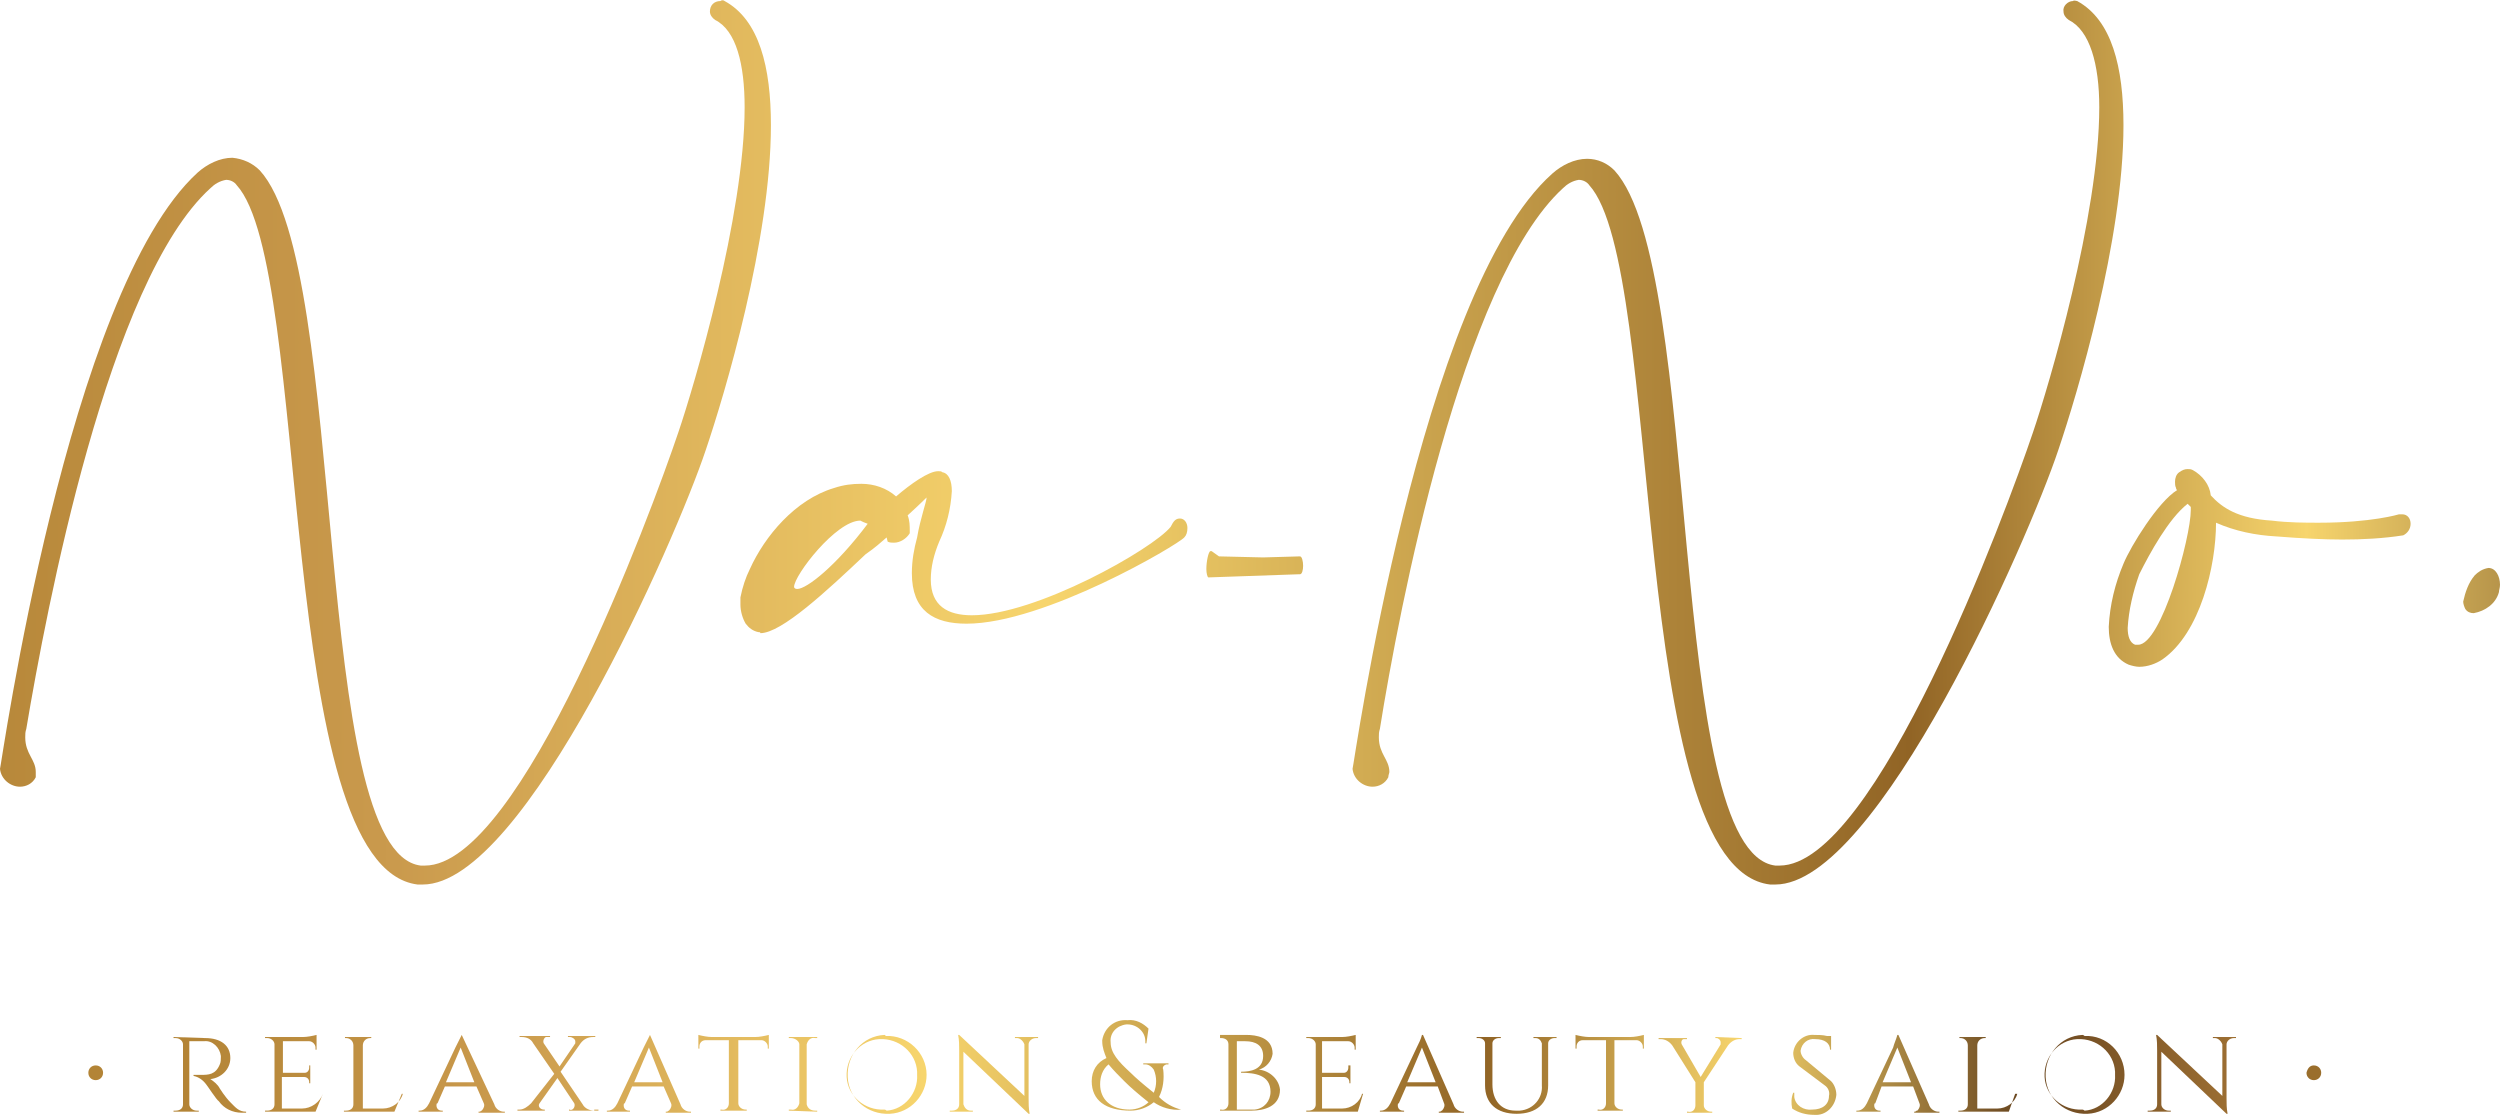 <?xml version="1.0" encoding="utf-8"?>
<!-- Generator: Adobe Illustrator 26.0.1, SVG Export Plug-In . SVG Version: 6.00 Build 0)  -->
<svg version="1.1" id="レイヤー_1" xmlns="http://www.w3.org/2000/svg" xmlns:xlink="http://www.w3.org/1999/xlink" x="0px"
	 y="0px" viewBox="0 0 237.7 106" style="enable-background:new 0 0 237.7 106;" xml:space="preserve">
<style type="text/css">
	.st0{clip-path:url(#SVGID_00000095317657006282470470000010319998256147750565_);}
	.st1{clip-path:url(#SVGID_00000130637266253895205060000004892562936774859414_);}
	.st2{fill:url(#SVGID_00000103971905445243662840000002957776208222388875_);}
	.st3{clip-path:url(#SVGID_00000056388616141405974850000009688289324198179238_);}
	.st4{clip-path:url(#SVGID_00000075860036992879804810000013398430632617798056_);}
	.st5{fill:url(#SVGID_00000160155337137004256400000016968589175325290885_);}
	.st6{clip-path:url(#SVGID_00000039128837214705784760000015657366398327102341_);}
	.st7{clip-path:url(#SVGID_00000137841383140466617960000015663630774182672546_);}
	.st8{fill:url(#SVGID_00000078031552508016409230000007416347641934321599_);}
	.st9{clip-path:url(#SVGID_00000097499914948298623290000000274913480328313497_);}
	.st10{clip-path:url(#SVGID_00000004541582348603111550000002263726208417137549_);}
	.st11{fill:url(#SVGID_00000060731293846228819880000003284923680788526241_);}
	.st12{clip-path:url(#SVGID_00000015341875002201365150000008460557637018300047_);}
	.st13{clip-path:url(#SVGID_00000049901100056725657440000000657016634008763043_);}
	.st14{fill:url(#SVGID_00000118361224501975387790000006827969566387709086_);}
	.st15{clip-path:url(#SVGID_00000033335140168416686280000018141015662848252828_);}
	.st16{clip-path:url(#SVGID_00000145762763214626624480000005518833672233350065_);}
	.st17{fill:url(#SVGID_00000142137328436078427470000005220420999679735968_);}
	.st18{clip-path:url(#SVGID_00000061436253869390440210000002087022541320367537_);}
	.st19{clip-path:url(#SVGID_00000127020394226192061640000011066430026714006146_);}
	.st20{fill:url(#SVGID_00000154420148026010766350000002221704133052089278_);}
	.st21{clip-path:url(#SVGID_00000102539243513753205670000011506776700106756524_);}
	.st22{clip-path:url(#SVGID_00000096017479358554373560000014910733548527519896_);}
	.st23{fill:url(#SVGID_00000126301940123630609480000013727164245203720096_);}
	.st24{clip-path:url(#SVGID_00000022537577358140263780000004025553292274931345_);}
	.st25{clip-path:url(#SVGID_00000180347351830172890720000000236454531528070532_);}
	.st26{fill:url(#SVGID_00000132778956024479326890000015815137238088200329_);}
	.st27{clip-path:url(#SVGID_00000012445626912837161500000000710414185114268082_);}
	.st28{clip-path:url(#SVGID_00000102510051990829935310000001907991729955987879_);}
	.st29{fill:url(#SVGID_00000148657435038666265460000013202649612776145289_);}
	.st30{clip-path:url(#SVGID_00000079477940069272874490000010694534447527893917_);}
	.st31{clip-path:url(#SVGID_00000170245635421719178790000005114762494073338245_);}
	.st32{fill:url(#SVGID_00000121260730055677369420000013063346837283484574_);}
	.st33{clip-path:url(#SVGID_00000138536677441672971120000009750094063103250877_);}
	.st34{clip-path:url(#SVGID_00000001635572813531876590000006417823021210875030_);}
	.st35{fill:url(#SVGID_00000121979730715842683320000018224290055800108980_);}
	.st36{clip-path:url(#SVGID_00000142169193273792011280000002572742042404131990_);}
	.st37{clip-path:url(#SVGID_00000003795715127253929850000003287690974724159628_);}
	.st38{fill:url(#SVGID_00000108995082375899510830000014228870253293641147_);}
	.st39{clip-path:url(#SVGID_00000063592423218024463940000003953786537086769597_);}
	.st40{clip-path:url(#SVGID_00000130634775361861841810000003665387930891036038_);}
	.st41{fill:url(#SVGID_00000117678996693388952970000001348897336664997541_);}
	.st42{clip-path:url(#SVGID_00000164515835012795037140000017624126973312568765_);}
	.st43{clip-path:url(#SVGID_00000036962379174354141120000007985975368541724062_);}
	.st44{fill:url(#SVGID_00000165195351185815795950000000418706765694186917_);}
	.st45{clip-path:url(#SVGID_00000040541436288054953460000014522656033583830463_);}
	.st46{clip-path:url(#SVGID_00000001661436067713002390000015951895801901754244_);}
	.st47{fill:url(#SVGID_00000065794055163965397160000008141991040316184481_);}
	.st48{clip-path:url(#SVGID_00000164515322151800024970000015819450777379534476_);}
	.st49{clip-path:url(#SVGID_00000024720766892495111290000002513929969022710958_);}
	.st50{fill:url(#SVGID_00000073688070202730973630000007006606480259219078_);}
	.st51{clip-path:url(#SVGID_00000034069074795598914480000009355382378337213346_);}
	.st52{clip-path:url(#SVGID_00000121271799019331363220000014073464713660446596_);}
	.st53{fill:url(#SVGID_00000129927984321907958820000004096766250996067994_);}
	.st54{clip-path:url(#SVGID_00000078750283307721680120000017185961206625508503_);}
	.st55{clip-path:url(#SVGID_00000044886259745470217820000016314961845607348132_);}
	.st56{fill:url(#SVGID_00000057864109543211744860000015148512369757426318_);}
	.st57{clip-path:url(#SVGID_00000098196051521061318860000002974899788716733119_);}
	.st58{clip-path:url(#SVGID_00000076569772209992451870000009639158512411052692_);}
	.st59{fill:url(#SVGID_00000082354899018478503380000014383676804667588488_);}
	.st60{clip-path:url(#SVGID_00000047743071153939827070000017029885899550356151_);}
	.st61{clip-path:url(#SVGID_00000124849339828363302490000005881769087242576573_);}
	.st62{fill:url(#SVGID_00000107548723534938032110000004799131158009131696_);}
	.st63{clip-path:url(#SVGID_00000148636254677362824210000016661020449742888346_);}
	.st64{clip-path:url(#SVGID_00000145760705805690037970000007346934980684872371_);}
	.st65{fill:url(#SVGID_00000171719847272403026360000016190922945854030765_);}
	.st66{clip-path:url(#SVGID_00000016763192462918954080000002098950090483068603_);}
	.st67{clip-path:url(#SVGID_00000098917768200864341160000014775129802180574127_);}
	.st68{fill:url(#SVGID_00000010998857144555836090000000647641649232887480_);}
	.st69{clip-path:url(#SVGID_00000097497125083785308140000003832602762034662569_);}
	.st70{clip-path:url(#SVGID_00000152960975325430672820000010437138644777516985_);}
	.st71{fill:url(#SVGID_00000176738361360295160270000009606639441056788869_);}
	.st72{clip-path:url(#SVGID_00000067935878679822711590000007510277879089001401_);}
	.st73{clip-path:url(#SVGID_00000009551627039708464080000001940522655674358973_);}
	.st74{fill:url(#SVGID_00000083057079185402883810000013766446076135697305_);}
	.st75{clip-path:url(#SVGID_00000100341590668240579250000016389407889922484364_);}
	.st76{clip-path:url(#SVGID_00000123437378770969028290000017841823985188356021_);}
	.st77{fill:url(#SVGID_00000026863161102830814300000009889018707951667388_);}
	.st78{clip-path:url(#SVGID_00000173150076188628032860000005460733370539976851_);}
	.st79{clip-path:url(#SVGID_00000000210642581743616570000014977629571375390129_);}
	.st80{fill:url(#SVGID_00000098918891075860691490000007263789739298471581_);}
	.st81{clip-path:url(#SVGID_00000023282400506330837860000012738542111406041774_);}
	.st82{clip-path:url(#SVGID_00000147908807308054327960000013406928743761341629_);}
	.st83{fill:url(#SVGID_00000128478187703029978610000006508310886008775863_);}
	.st84{fill-rule:evenodd;clip-rule:evenodd;fill:#9A6E2C;}
	.st85{fill-rule:evenodd;clip-rule:evenodd;fill:#B38436;}
</style>
<g>
	<g>
		<defs>
			<path id="SVGID_1_" d="M0,73.1c0.1,1,1,1.7,1.9,1.7c0.6,0,1.2-0.3,1.5-0.9c0-0.2,0-0.4,0-0.5c0-1.2-1-1.7-1-3.3
				c0-0.3,0-0.5,0.1-0.8C4.4,58,10.3,26.7,20,17.9c0.4-0.4,0.9-0.7,1.5-0.8c0.4,0,0.8,0.2,1,0.5c7.2,7.9,3.6,64.8,17.2,66.5
				c0.2,0,0.3,0,0.5,0c9.7,0,24.1-32.9,26.9-41.3c1.8-5.3,6.2-20,6.2-30.9c0-5.5-1.1-10-4.4-11.8c-0.1-0.1-0.3-0.1-0.4,0
				c-0.6,0-1,0.4-1,1c0,0.3,0.2,0.6,0.5,0.8c2,1,2.8,4.2,2.8,8.3c0,10.3-4.8,26.5-6.3,30.9c-2.6,7.7-15,41.2-24.1,41.2
				c-0.1,0-0.3,0-0.4,0C29.5,81,33.2,25.5,24.7,16.2c-0.7-0.7-1.6-1.1-2.6-1.2c-1.2,0-2.4,0.6-3.3,1.4C6.4,27.7,0.1,73,0,73.1"/>
		</defs>
		<clipPath id="SVGID_00000171684889008439520420000007246903216479342741_">
			<use xlink:href="#SVGID_1_"  style="overflow:visible;"/>
		</clipPath>
		<g style="clip-path:url(#SVGID_00000171684889008439520420000007246903216479342741_);">
			<g>
				<g>
					<defs>
						<rect id="SVGID_00000020399565429015692760000017354409060988350878_" x="-30.8" y="-41.5" width="342.6" height="129.4"/>
					</defs>
					<clipPath id="SVGID_00000106846143979500779850000015548570631873868964_">
						<use xlink:href="#SVGID_00000020399565429015692760000017354409060988350878_"  style="overflow:visible;"/>
					</clipPath>
					<g style="clip-path:url(#SVGID_00000106846143979500779850000015548570631873868964_);">
						
							<linearGradient id="SVGID_00000017518369174696048430000001911911776791841949_" gradientUnits="userSpaceOnUse" x1="-30.8" y1="604.624" x2="311.8" y2="604.624" gradientTransform="matrix(1 0 0 1 0 -581.449)">
							<stop  offset="0" style="stop-color:#A97A2B"/>
							<stop  offset="0.2" style="stop-color:#CA9A4D"/>
							<stop  offset="0.38" style="stop-color:#F7D56D"/>
							<stop  offset="0.62" style="stop-color:#916425"/>
							<stop  offset="0.73" style="stop-color:#F7D56D"/>
							<stop  offset="0.85" style="stop-color:#68451F"/>
							<stop  offset="1" style="stop-color:#BF8A3F"/>
						</linearGradient>
						
							<rect x="-30.8" y="-41.5" style="fill:url(#SVGID_00000017518369174696048430000001911911776791841949_);" width="342.6" height="129.4"/>
					</g>
				</g>
			</g>
		</g>
	</g>
</g>
<g>
	<g>
		<defs>
			<path id="SVGID_00000001640032784797564300000012355437359363376816_" d="M82.5,49.8c-3,4-5.8,6.2-6.7,6.2
				c-0.2,0-0.3-0.1-0.3-0.2c0-1.1,4-6.3,6.3-6.3C82,49.6,82.2,49.7,82.5,49.8 M84.3,51.1l0.1,0.4c0.2,0.1,0.4,0.1,0.6,0.1
				c0.6,0,1.2-0.4,1.5-0.9v-0.2c0-0.5,0-1-0.2-1.5c1.1-1,1.8-1.7,1.8-1.7l0,0c0,0.4-0.6,2-0.9,3.8c-0.3,1.1-0.5,2.2-0.5,3.4
				c0,3.6,2.1,4.8,5.2,4.8c7.4,0,20.1-7.5,20.7-8.2c0.2-0.2,0.3-0.5,0.3-0.9c0-0.5-0.3-0.9-0.7-0.9s-0.6,0.2-0.9,0.8
				c-1.7,2.1-12.8,8.4-18.9,8.4c-2.3,0-3.9-0.9-3.9-3.4c0-1.2,0.3-2.4,0.8-3.6c0.7-1.5,1.1-3.1,1.2-4.8c0-1-0.3-1.7-0.9-1.8
				c-0.1-0.1-0.2-0.1-0.4-0.1c-0.9,0-2.6,1.2-4,2.4c-0.9-0.8-2.1-1.2-3.3-1.2c-0.9,0-1.7,0.1-2.6,0.4c-3.7,1.1-6.6,4.6-8,7.7
				c-0.4,0.8-0.7,1.7-0.9,2.7c0,0.2,0,0.5,0,0.7c0,0.6,0.2,1.3,0.5,1.8c0.3,0.4,0.7,0.7,1.2,0.8c0.1,0,0.2,0,0.2,0.1
				c2,0,6.3-4,10-7.5C83.3,52,83.6,51.7,84.3,51.1z"/>
		</defs>
		<clipPath id="SVGID_00000151510473977621262140000014262756318240029606_">
			<use xlink:href="#SVGID_00000001640032784797564300000012355437359363376816_"  style="overflow:visible;"/>
		</clipPath>
		<g style="clip-path:url(#SVGID_00000151510473977621262140000014262756318240029606_);">
			<g>
				<g>
					<defs>
						<rect id="SVGID_00000119119244767887665490000010776876049350831260_" x="-30.8" y="-41.5" width="342.6" height="129.4"/>
					</defs>
					<clipPath id="SVGID_00000084490353382403370500000007632929372842084766_">
						<use xlink:href="#SVGID_00000119119244767887665490000010776876049350831260_"  style="overflow:visible;"/>
					</clipPath>
					<g style="clip-path:url(#SVGID_00000084490353382403370500000007632929372842084766_);">
						
							<linearGradient id="SVGID_00000013192612479303556130000007702135978706661265_" gradientUnits="userSpaceOnUse" x1="-30.8" y1="604.624" x2="311.8" y2="604.624" gradientTransform="matrix(1 0 0 1 0 -581.449)">
							<stop  offset="0" style="stop-color:#A97A2B"/>
							<stop  offset="0.2" style="stop-color:#CA9A4D"/>
							<stop  offset="0.38" style="stop-color:#F7D56D"/>
							<stop  offset="0.62" style="stop-color:#916425"/>
							<stop  offset="0.73" style="stop-color:#F7D56D"/>
							<stop  offset="0.85" style="stop-color:#68451F"/>
							<stop  offset="1" style="stop-color:#BF8A3F"/>
						</linearGradient>
						
							<rect x="-30.8" y="-41.5" style="fill:url(#SVGID_00000013192612479303556130000007702135978706661265_);" width="342.6" height="129.4"/>
					</g>
				</g>
			</g>
		</g>
	</g>
</g>
<g>
	<g>
		<defs>
			<path id="SVGID_00000115478520294219023770000001063713023991423882_" d="M128.6,73.1c0.1,1,1,1.7,1.9,1.7c0.6,0,1.2-0.3,1.5-0.9
				c0-0.2,0.1-0.4,0.1-0.5c0-1.2-1-1.7-1-3.3c0-0.3,0-0.5,0.1-0.8C133,58,139,26.7,148.6,17.9c0.4-0.4,0.9-0.7,1.5-0.8
				c0.4,0,0.8,0.2,1,0.5c7.2,7.9,3.6,64.9,17.2,66.5c0.1,0,0.3,0,0.5,0c9.7,0,24.1-32.9,26.9-41.3c1.8-5.3,6.2-20,6.2-30.9
				c0-5.5-1.1-10-4.4-11.8c-0.1,0-0.3-0.1-0.4,0c-0.5,0-1,0.5-0.9,1c0,0.3,0.2,0.6,0.5,0.8c2,1,2.9,4.2,2.9,8.3
				c0,10.3-4.8,26.5-6.3,30.9c-2.6,7.7-15,41.2-24.1,41.2c-0.1,0-0.3,0-0.4,0c-10.5-1.3-6.8-56.8-15.3-66.1
				c-0.7-0.7-1.6-1.1-2.6-1.1c-1.2,0-2.4,0.6-3.3,1.4C135,27.7,128.7,73,128.6,73.1"/>
		</defs>
		<clipPath id="SVGID_00000099621488826342849420000006453530291610824854_">
			<use xlink:href="#SVGID_00000115478520294219023770000001063713023991423882_"  style="overflow:visible;"/>
		</clipPath>
		<g style="clip-path:url(#SVGID_00000099621488826342849420000006453530291610824854_);">
			<g>
				<g>
					<defs>
						<rect id="SVGID_00000148632722197218067740000014502432636712916880_" x="-30.8" y="-41.5" width="342.6" height="129.4"/>
					</defs>
					<clipPath id="SVGID_00000073703766960061865780000017973307640052995970_">
						<use xlink:href="#SVGID_00000148632722197218067740000014502432636712916880_"  style="overflow:visible;"/>
					</clipPath>
					<g style="clip-path:url(#SVGID_00000073703766960061865780000017973307640052995970_);">
						
							<linearGradient id="SVGID_00000052100717246200971070000015283155617530725005_" gradientUnits="userSpaceOnUse" x1="-30.8" y1="604.624" x2="311.8" y2="604.624" gradientTransform="matrix(1 0 0 1 0 -581.449)">
							<stop  offset="0" style="stop-color:#A97A2B"/>
							<stop  offset="0.2" style="stop-color:#CA9A4D"/>
							<stop  offset="0.38" style="stop-color:#F7D56D"/>
							<stop  offset="0.62" style="stop-color:#916425"/>
							<stop  offset="0.73" style="stop-color:#F7D56D"/>
							<stop  offset="0.85" style="stop-color:#68451F"/>
							<stop  offset="1" style="stop-color:#BF8A3F"/>
						</linearGradient>
						
							<rect x="-30.8" y="-41.5" style="fill:url(#SVGID_00000052100717246200971070000015283155617530725005_);" width="342.6" height="129.4"/>
					</g>
				</g>
			</g>
		</g>
	</g>
</g>
<g>
	<g>
		<defs>
			<path id="SVGID_00000097467786440116009550000009495851925729632936_" d="M208,47.9c0.1,0.1,0.2,0.2,0.3,0.3v0.3
				c0,2.6-2.8,12.8-5,12.8c-0.1,0-0.2,0-0.3,0c-0.5-0.2-0.7-0.8-0.7-1.6c0.1-1.7,0.5-3.4,1.1-5.1C204.4,52.6,206.2,49.3,208,47.9
				 M207,46.6c-1.8,1.1-4.4,5.3-5.1,7c-0.8,1.9-1.3,3.9-1.4,6c0,1.6,0.5,3,1.9,3.6c0.3,0.1,0.7,0.2,1,0.2c0.8,0,1.6-0.3,2.2-0.7
				c3.6-2.5,5.1-8.9,5.1-13c1.8,0.8,3.8,1.2,5.7,1.3c2.5,0.2,4.6,0.3,6.3,0.3c1.9,0,3.9-0.1,5.8-0.4c0.4-0.2,0.7-0.6,0.7-1.1
				s-0.3-0.9-0.8-0.9c0,0,0,0-0.1,0h-0.2c0,0-2.6,0.8-7.6,0.8c-1.3,0-2.9,0-4.5-0.2c-3.2-0.2-4.7-1.2-5.8-2.4
				c-0.1-1-0.8-1.9-1.7-2.4c-0.2-0.1-0.3-0.1-0.5-0.1c-0.3,0-0.5,0.1-0.8,0.3c-0.3,0.2-0.4,0.6-0.4,0.9c0,0.2,0,0.4,0.1,0.6
				C206.9,46.5,206.9,46.5,207,46.6L207,46.6z"/>
		</defs>
		<clipPath id="SVGID_00000059282282027680599230000003786606795743688618_">
			<use xlink:href="#SVGID_00000097467786440116009550000009495851925729632936_"  style="overflow:visible;"/>
		</clipPath>
		<g style="clip-path:url(#SVGID_00000059282282027680599230000003786606795743688618_);">
			<g>
				<g>
					<defs>
						<rect id="SVGID_00000068638657816417140520000017404248323865914523_" x="-30.8" y="-41.5" width="342.6" height="129.4"/>
					</defs>
					<clipPath id="SVGID_00000129189597709358186060000001875710452662930367_">
						<use xlink:href="#SVGID_00000068638657816417140520000017404248323865914523_"  style="overflow:visible;"/>
					</clipPath>
					<g style="clip-path:url(#SVGID_00000129189597709358186060000001875710452662930367_);">
						
							<linearGradient id="SVGID_00000160184590124525793640000011270005943541879460_" gradientUnits="userSpaceOnUse" x1="-30.8" y1="604.624" x2="311.8" y2="604.624" gradientTransform="matrix(1 0 0 1 0 -581.449)">
							<stop  offset="0" style="stop-color:#A97A2B"/>
							<stop  offset="0.2" style="stop-color:#CA9A4D"/>
							<stop  offset="0.38" style="stop-color:#F7D56D"/>
							<stop  offset="0.62" style="stop-color:#916425"/>
							<stop  offset="0.73" style="stop-color:#F7D56D"/>
							<stop  offset="0.85" style="stop-color:#68451F"/>
							<stop  offset="1" style="stop-color:#BF8A3F"/>
						</linearGradient>
						
							<rect x="-30.8" y="-41.5" style="fill:url(#SVGID_00000160184590124525793640000011270005943541879460_);" width="342.6" height="129.4"/>
					</g>
				</g>
			</g>
		</g>
	</g>
</g>
<g>
	<g>
		<defs>
			<path id="SVGID_00000124851938592201909510000006685704499814410938_" d="M235.3,54.7c-0.6,0.7-0.9,1.6-1.1,2.5
				c0,0.2,0.1,0.5,0.2,0.7c0.2,0.3,0.5,0.4,0.8,0.4c1.1-0.2,2.1-0.9,2.4-2c0-0.2,0.1-0.4,0.1-0.7c0-0.8-0.4-1.6-1.1-1.6
				C236,54.1,235.6,54.4,235.3,54.7"/>
		</defs>
		<clipPath id="SVGID_00000058559934339530719160000003453589249746250402_">
			<use xlink:href="#SVGID_00000124851938592201909510000006685704499814410938_"  style="overflow:visible;"/>
		</clipPath>
		<g style="clip-path:url(#SVGID_00000058559934339530719160000003453589249746250402_);">
			<g>
				<g>
					<defs>
						<rect id="SVGID_00000146472789542039575810000013420916091836354463_" x="-30.8" y="-41.5" width="342.6" height="129.4"/>
					</defs>
					<clipPath id="SVGID_00000036948780889695090590000000685097983504031123_">
						<use xlink:href="#SVGID_00000146472789542039575810000013420916091836354463_"  style="overflow:visible;"/>
					</clipPath>
					<g style="clip-path:url(#SVGID_00000036948780889695090590000000685097983504031123_);">
						
							<linearGradient id="SVGID_00000004535193311300407260000000390873811083742611_" gradientUnits="userSpaceOnUse" x1="-30.8" y1="604.624" x2="311.8" y2="604.624" gradientTransform="matrix(1 0 0 1 0 -581.449)">
							<stop  offset="0" style="stop-color:#A97A2B"/>
							<stop  offset="0.2" style="stop-color:#CA9A4D"/>
							<stop  offset="0.38" style="stop-color:#F7D56D"/>
							<stop  offset="0.62" style="stop-color:#916425"/>
							<stop  offset="0.73" style="stop-color:#F7D56D"/>
							<stop  offset="0.85" style="stop-color:#68451F"/>
							<stop  offset="1" style="stop-color:#BF8A3F"/>
						</linearGradient>
						
							<rect x="-30.8" y="-41.5" style="fill:url(#SVGID_00000004535193311300407260000000390873811083742611_);" width="342.6" height="129.4"/>
					</g>
				</g>
			</g>
		</g>
	</g>
</g>
<g>
	<g>
		<defs>
			<path id="SVGID_00000179644942349832026490000002290264769162189450_" d="M115.9,52.9l-0.7-0.5c0,0,0,0-0.1,0
				c-0.2,0-0.4,1-0.4,1.7c0,0.4,0.1,0.8,0.2,0.8l0,0l8.6-0.3h0.1c0.2,0,0.3-0.4,0.3-0.8s-0.1-0.9-0.3-0.9l-3.5,0.1L115.9,52.9z"/>
		</defs>
		<clipPath id="SVGID_00000023964705393081498840000005656556892301815442_">
			<use xlink:href="#SVGID_00000179644942349832026490000002290264769162189450_"  style="overflow:visible;"/>
		</clipPath>
		<g style="clip-path:url(#SVGID_00000023964705393081498840000005656556892301815442_);">
			<g>
				<g>
					<defs>
						<rect id="SVGID_00000135680549421392238400000002060208011235228070_" x="-30.8" y="-41.5" width="342.6" height="129.4"/>
					</defs>
					<clipPath id="SVGID_00000042007260156929208380000014061813809566284729_">
						<use xlink:href="#SVGID_00000135680549421392238400000002060208011235228070_"  style="overflow:visible;"/>
					</clipPath>
					<g style="clip-path:url(#SVGID_00000042007260156929208380000014061813809566284729_);">
						
							<linearGradient id="SVGID_00000061473949369120636060000018300933908583904680_" gradientUnits="userSpaceOnUse" x1="-30.8" y1="604.624" x2="311.8" y2="604.624" gradientTransform="matrix(1 0 0 1 0 -581.449)">
							<stop  offset="0" style="stop-color:#A97A2B"/>
							<stop  offset="0.2" style="stop-color:#CA9A4D"/>
							<stop  offset="0.38" style="stop-color:#F7D56D"/>
							<stop  offset="0.62" style="stop-color:#916425"/>
							<stop  offset="0.73" style="stop-color:#F7D56D"/>
							<stop  offset="0.85" style="stop-color:#68451F"/>
							<stop  offset="1" style="stop-color:#BF8A3F"/>
						</linearGradient>
						
							<rect x="-30.8" y="-41.5" style="fill:url(#SVGID_00000061473949369120636060000018300933908583904680_);" width="342.6" height="129.4"/>
					</g>
				</g>
			</g>
		</g>
	</g>
</g>
<g>
	<g>
		<defs>
			<path id="SVGID_00000130636651617249732170000008466850845857590940_" d="M16.5,98.6v0.1h0.2c0.4,0,0.7,0.3,0.7,0.6l0,0v5.7
				c0,0.4-0.3,0.6-0.7,0.6h-0.2v0.1h2.4v-0.1h-0.2c-0.4,0-0.7-0.3-0.7-0.6l0,0v-6c0.1,0,0.7,0,1.4,0c0.8-0.1,1.5,0.6,1.6,1.4v0.1
				c0,0.2,0,0.5-0.1,0.7c-0.4,1-1.1,1-1.8,1c-0.4,0-0.7,0-0.7,0v0.1c0.5,0.1,0.9,0.4,1.2,0.8c0.1,0.1,1,1.5,1.2,1.6
				c0.5,0.7,1.3,1.1,2.2,1.1h0.4v-0.1c-0.7,0-1-0.4-1.5-0.9s-1-1.3-1-1.3c-0.2-0.4-0.6-0.7-0.9-0.9c1-0.1,1.9-0.9,1.9-2
				c0-1.2-0.9-1.9-2.4-1.9L16.5,98.6z"/>
		</defs>
		<clipPath id="SVGID_00000086686377481198854550000000249608023588393402_">
			<use xlink:href="#SVGID_00000130636651617249732170000008466850845857590940_"  style="overflow:visible;"/>
		</clipPath>
		<g style="clip-path:url(#SVGID_00000086686377481198854550000000249608023588393402_);">
			<g>
				<g>
					<defs>
						<rect id="SVGID_00000028318519330961033000000001916833232734869124_" x="3.5" y="59" width="222" height="85.1"/>
					</defs>
					<clipPath id="SVGID_00000080913179610993070820000006619297064118311318_">
						<use xlink:href="#SVGID_00000028318519330961033000000001916833232734869124_"  style="overflow:visible;"/>
					</clipPath>
					<g style="clip-path:url(#SVGID_00000080913179610993070820000006619297064118311318_);">
						
							<linearGradient id="SVGID_00000070081071261957111720000007667464256544053692_" gradientUnits="userSpaceOnUse" x1="3.5" y1="683.024" x2="225.5" y2="683.024" gradientTransform="matrix(1 0 0 1 0 -581.449)">
							<stop  offset="0" style="stop-color:#A97A2B"/>
							<stop  offset="0.2" style="stop-color:#CA9A4D"/>
							<stop  offset="0.38" style="stop-color:#F7D56D"/>
							<stop  offset="0.62" style="stop-color:#916425"/>
							<stop  offset="0.73" style="stop-color:#F7D56D"/>
							<stop  offset="0.85" style="stop-color:#68451F"/>
							<stop  offset="1" style="stop-color:#BF8A3F"/>
						</linearGradient>
						
							<rect x="3.5" y="59" style="fill:url(#SVGID_00000070081071261957111720000007667464256544053692_);" width="222" height="85.2"/>
					</g>
				</g>
			</g>
		</g>
	</g>
</g>
<g>
	<g>
		<defs>
			<path id="SVGID_00000096031028757701987890000012382628866921032340_" d="M30.7,104L30.7,104c-0.3,0.8-1.1,1.4-2,1.4h-1.9v-3h2.1
				c0.3,0,0.5,0.2,0.5,0.5l0,0v0.1h0.1v-1.7h-0.1v0.2c0,0.3-0.2,0.5-0.4,0.5c0,0,0,0-0.1,0h-2v-3h2.5c0.3,0,0.6,0.3,0.6,0.6l0,0v0.2
				h0.1v-1.4c-0.4,0.1-0.9,0.2-1.3,0.2h-3.6v0.1h0.2c0.4,0,0.7,0.3,0.7,0.6l0,0v5.7c0,0.4-0.3,0.6-0.7,0.6h-0.2v0.1H30L30.7,104z"/>
		</defs>
		<clipPath id="SVGID_00000139982540210476475960000004638795963845836189_">
			<use xlink:href="#SVGID_00000096031028757701987890000012382628866921032340_"  style="overflow:visible;"/>
		</clipPath>
		<g style="clip-path:url(#SVGID_00000139982540210476475960000004638795963845836189_);">
			<g>
				<g>
					<defs>
						<rect id="SVGID_00000082347208357266164970000017687198333531576972_" x="3.5" y="59" width="222" height="85.1"/>
					</defs>
					<clipPath id="SVGID_00000094610070716966016630000016243343507430990258_">
						<use xlink:href="#SVGID_00000082347208357266164970000017687198333531576972_"  style="overflow:visible;"/>
					</clipPath>
					<g style="clip-path:url(#SVGID_00000094610070716966016630000016243343507430990258_);">
						
							<linearGradient id="SVGID_00000114767380498696368710000006777435869258381443_" gradientUnits="userSpaceOnUse" x1="3.5" y1="683.024" x2="225.5" y2="683.024" gradientTransform="matrix(1 0 0 1 0 -581.449)">
							<stop  offset="0" style="stop-color:#A97A2B"/>
							<stop  offset="0.2" style="stop-color:#CA9A4D"/>
							<stop  offset="0.38" style="stop-color:#F7D56D"/>
							<stop  offset="0.62" style="stop-color:#916425"/>
							<stop  offset="0.73" style="stop-color:#F7D56D"/>
							<stop  offset="0.85" style="stop-color:#68451F"/>
							<stop  offset="1" style="stop-color:#BF8A3F"/>
						</linearGradient>
						
							<rect x="3.5" y="59" style="fill:url(#SVGID_00000114767380498696368710000006777435869258381443_);" width="222" height="85.2"/>
					</g>
				</g>
			</g>
		</g>
	</g>
</g>
<g>
	<g>
		<defs>
			<path id="SVGID_00000021096908172901577570000004100332516462971273_" d="M38.3,104c-0.2,0.8-1,1.4-1.9,1.4h-1.9v-6
				c0-0.4,0.3-0.7,0.7-0.7h0.1v-0.1h-2.5v0.1h0.1c0.4,0,0.7,0.3,0.7,0.7v5.6c0,0.4-0.3,0.6-0.7,0.6h-0.2v0.1h4.8l0.7-1.7L38.3,104z"
				/>
		</defs>
		<clipPath id="SVGID_00000181087657842047210270000014783635396303372725_">
			<use xlink:href="#SVGID_00000021096908172901577570000004100332516462971273_"  style="overflow:visible;"/>
		</clipPath>
		<g style="clip-path:url(#SVGID_00000181087657842047210270000014783635396303372725_);">
			<g>
				<g>
					<defs>
						<rect id="SVGID_00000096057309913457775790000010889741298491266235_" x="3.5" y="59" width="222" height="85.1"/>
					</defs>
					<clipPath id="SVGID_00000180333196759142701320000015501814328996688556_">
						<use xlink:href="#SVGID_00000096057309913457775790000010889741298491266235_"  style="overflow:visible;"/>
					</clipPath>
					<g style="clip-path:url(#SVGID_00000180333196759142701320000015501814328996688556_);">
						
							<linearGradient id="SVGID_00000085954677734525600120000009959621266279371136_" gradientUnits="userSpaceOnUse" x1="3.5" y1="683.024" x2="225.5" y2="683.024" gradientTransform="matrix(1 0 0 1 0 -581.449)">
							<stop  offset="0" style="stop-color:#A97A2B"/>
							<stop  offset="0.2" style="stop-color:#CA9A4D"/>
							<stop  offset="0.38" style="stop-color:#F7D56D"/>
							<stop  offset="0.62" style="stop-color:#916425"/>
							<stop  offset="0.73" style="stop-color:#F7D56D"/>
							<stop  offset="0.85" style="stop-color:#68451F"/>
							<stop  offset="1" style="stop-color:#BF8A3F"/>
						</linearGradient>
						
							<rect x="3.5" y="59" style="fill:url(#SVGID_00000085954677734525600120000009959621266279371136_);" width="222" height="85.2"/>
					</g>
				</g>
			</g>
		</g>
	</g>
</g>
<g>
	<g>
		<defs>
			<path id="SVGID_00000096030771070018883670000013624629207122906813_" d="M42.4,102.9l1.4-3.3l1.3,3.3H42.4z M43.9,98.4
				L43.9,98.4c-0.2,0.4-0.4,0.8-0.6,1.2l-2.5,5.3c-0.2,0.4-0.5,0.7-0.9,0.7h-0.1v0.1h2.3v-0.1H42c-0.3,0-0.5-0.2-0.5-0.5
				c0-0.1,0-0.2,0.1-0.2l0.7-1.6h3l0.7,1.6c0.1,0.2,0,0.5-0.2,0.7c-0.1,0-0.1,0.1-0.2,0.1h-0.1v0.1H48v-0.1h-0.1
				c-0.4,0-0.8-0.3-0.9-0.7L43.9,98.4z"/>
		</defs>
		<clipPath id="SVGID_00000140008136686140297710000003641110689853116294_">
			<use xlink:href="#SVGID_00000096030771070018883670000013624629207122906813_"  style="overflow:visible;"/>
		</clipPath>
		<g style="clip-path:url(#SVGID_00000140008136686140297710000003641110689853116294_);">
			<g>
				<g>
					<defs>
						<rect id="SVGID_00000119118407729135716780000010338743391230957199_" x="3.5" y="59" width="222" height="85.1"/>
					</defs>
					<clipPath id="SVGID_00000105403046304593338650000000167141833002624413_">
						<use xlink:href="#SVGID_00000119118407729135716780000010338743391230957199_"  style="overflow:visible;"/>
					</clipPath>
					<g style="clip-path:url(#SVGID_00000105403046304593338650000000167141833002624413_);">
						
							<linearGradient id="SVGID_00000100345356129738540580000011727673806984793012_" gradientUnits="userSpaceOnUse" x1="3.5" y1="683.024" x2="225.5" y2="683.024" gradientTransform="matrix(1 0 0 1 0 -581.449)">
							<stop  offset="0" style="stop-color:#A97A2B"/>
							<stop  offset="0.2" style="stop-color:#CA9A4D"/>
							<stop  offset="0.38" style="stop-color:#F7D56D"/>
							<stop  offset="0.62" style="stop-color:#916425"/>
							<stop  offset="0.73" style="stop-color:#F7D56D"/>
							<stop  offset="0.85" style="stop-color:#68451F"/>
							<stop  offset="1" style="stop-color:#BF8A3F"/>
						</linearGradient>
						
							<rect x="3.5" y="59" style="fill:url(#SVGID_00000100345356129738540580000011727673806984793012_);" width="222" height="85.2"/>
					</g>
				</g>
			</g>
		</g>
	</g>
</g>
<g>
	<g>
		<defs>
			<path id="SVGID_00000183215323442722020170000004326738052875118735_" d="M56.5,105.6c-0.4,0-0.9-0.2-1.1-0.6l-2.1-3.1l1.9-2.7
				c0.3-0.4,0.7-0.6,1.2-0.6h0.2v-0.1H54v0.1h0.2c0.2,0,0.5,0.2,0.5,0.4c0,0.1,0,0.1,0,0.2l-1.5,2.2l-1.5-2.2
				c-0.1-0.2,0-0.5,0.2-0.6c0.1,0,0.1,0,0.2,0h0.2v-0.1h-2.9v0.1h0.2c0.5,0,0.9,0.2,1.1,0.6l2,2.9l-2.2,2.8
				c-0.3,0.3-0.7,0.6-1.1,0.6h-0.2v0.1h2.6v-0.1h-0.1c-0.3,0-0.6-0.3-0.4-0.6l1.7-2.4l1.6,2.4c0.1,0.2,0,0.5-0.2,0.6
				c-0.1,0-0.1,0.1-0.2,0h-0.1v0.1h2.8v-0.1h-0.4V105.6z"/>
		</defs>
		<clipPath id="SVGID_00000128449943599870407030000015242851143067262368_">
			<use xlink:href="#SVGID_00000183215323442722020170000004326738052875118735_"  style="overflow:visible;"/>
		</clipPath>
		<g style="clip-path:url(#SVGID_00000128449943599870407030000015242851143067262368_);">
			<g>
				<g>
					<defs>
						<rect id="SVGID_00000077305173023845046840000004702901979573834892_" x="3.5" y="59" width="222" height="85.1"/>
					</defs>
					<clipPath id="SVGID_00000116215303753178528450000017967939777347897732_">
						<use xlink:href="#SVGID_00000077305173023845046840000004702901979573834892_"  style="overflow:visible;"/>
					</clipPath>
					<g style="clip-path:url(#SVGID_00000116215303753178528450000017967939777347897732_);">
						
							<linearGradient id="SVGID_00000059293710181897245330000012344914591260520342_" gradientUnits="userSpaceOnUse" x1="3.5" y1="683.024" x2="225.5" y2="683.024" gradientTransform="matrix(1 0 0 1 0 -581.449)">
							<stop  offset="0" style="stop-color:#A97A2B"/>
							<stop  offset="0.2" style="stop-color:#CA9A4D"/>
							<stop  offset="0.38" style="stop-color:#F7D56D"/>
							<stop  offset="0.62" style="stop-color:#916425"/>
							<stop  offset="0.73" style="stop-color:#F7D56D"/>
							<stop  offset="0.85" style="stop-color:#68451F"/>
							<stop  offset="1" style="stop-color:#BF8A3F"/>
						</linearGradient>
						
							<rect x="3.5" y="59" style="fill:url(#SVGID_00000059293710181897245330000012344914591260520342_);" width="222" height="85.2"/>
					</g>
				</g>
			</g>
		</g>
	</g>
</g>
<g>
	<g>
		<defs>
			<path id="SVGID_00000132795239753887542210000001328423647301888166_" d="M60.3,102.9l1.4-3.3l1.3,3.3H60.3z M61.8,98.4
				L61.8,98.4c-0.2,0.4-0.4,0.8-0.6,1.2l-2.5,5.3c-0.2,0.4-0.5,0.7-0.9,0.7h-0.1v0.1h2.2v-0.1h-0.1c-0.3,0-0.5-0.2-0.5-0.5
				c0-0.1,0-0.2,0.1-0.2l0.7-1.6h3l0.7,1.6c0.1,0.2,0,0.5-0.2,0.7c-0.1,0-0.1,0.1-0.2,0.1h-0.1v0.1h2.4v-0.1h-0.1
				c-0.4,0-0.8-0.3-0.9-0.7L61.8,98.4z"/>
		</defs>
		<clipPath id="SVGID_00000176037807188920193480000009774512883818109374_">
			<use xlink:href="#SVGID_00000132795239753887542210000001328423647301888166_"  style="overflow:visible;"/>
		</clipPath>
		<g style="clip-path:url(#SVGID_00000176037807188920193480000009774512883818109374_);">
			<g>
				<g>
					<defs>
						<rect id="SVGID_00000121989426665230293020000009245842239865515443_" x="3.5" y="59" width="222" height="85.1"/>
					</defs>
					<clipPath id="SVGID_00000088839144460991534260000015172088428321407905_">
						<use xlink:href="#SVGID_00000121989426665230293020000009245842239865515443_"  style="overflow:visible;"/>
					</clipPath>
					<g style="clip-path:url(#SVGID_00000088839144460991534260000015172088428321407905_);">
						
							<linearGradient id="SVGID_00000140006986668393227270000012475085680648163004_" gradientUnits="userSpaceOnUse" x1="3.5" y1="683.024" x2="225.5" y2="683.024" gradientTransform="matrix(1 0 0 1 0 -581.449)">
							<stop  offset="0" style="stop-color:#A97A2B"/>
							<stop  offset="0.2" style="stop-color:#CA9A4D"/>
							<stop  offset="0.38" style="stop-color:#F7D56D"/>
							<stop  offset="0.62" style="stop-color:#916425"/>
							<stop  offset="0.73" style="stop-color:#F7D56D"/>
							<stop  offset="0.85" style="stop-color:#68451F"/>
							<stop  offset="1" style="stop-color:#BF8A3F"/>
						</linearGradient>
						
							<rect x="3.5" y="59" style="fill:url(#SVGID_00000140006986668393227270000012475085680648163004_);" width="222" height="85.2"/>
					</g>
				</g>
			</g>
		</g>
	</g>
</g>
<g>
	<g>
		<defs>
			<path id="SVGID_00000119839679036206998310000008389868354330741662_" d="M67.7,98.6c-0.4,0-0.9-0.1-1.3-0.2v1.3h0.1v-0.2
				c0-0.3,0.2-0.6,0.6-0.6l0,0h2.2v6c0,0.4-0.3,0.7-0.7,0.6h-0.1v0.1H71v-0.1h-0.1c-0.4,0-0.7-0.3-0.7-0.6v-6h2.2
				c0.3,0,0.6,0.3,0.6,0.6l0,0v0.2h0.1v-1.3c-0.4,0.1-0.9,0.2-1.3,0.2L67.7,98.6L67.7,98.6z"/>
		</defs>
		<clipPath id="SVGID_00000026159684277197282960000003981513498956440456_">
			<use xlink:href="#SVGID_00000119839679036206998310000008389868354330741662_"  style="overflow:visible;"/>
		</clipPath>
		<g style="clip-path:url(#SVGID_00000026159684277197282960000003981513498956440456_);">
			<g>
				<g>
					<defs>
						<rect id="SVGID_00000105426418085838274000000016109728882984736154_" x="3.5" y="59" width="222" height="85.1"/>
					</defs>
					<clipPath id="SVGID_00000066490575187714454930000006839022847822962359_">
						<use xlink:href="#SVGID_00000105426418085838274000000016109728882984736154_"  style="overflow:visible;"/>
					</clipPath>
					<g style="clip-path:url(#SVGID_00000066490575187714454930000006839022847822962359_);">
						
							<linearGradient id="SVGID_00000161597615013120635180000012115421843687800198_" gradientUnits="userSpaceOnUse" x1="3.5" y1="683.024" x2="225.5" y2="683.024" gradientTransform="matrix(1 0 0 1 0 -581.449)">
							<stop  offset="0" style="stop-color:#A97A2B"/>
							<stop  offset="0.2" style="stop-color:#CA9A4D"/>
							<stop  offset="0.38" style="stop-color:#F7D56D"/>
							<stop  offset="0.62" style="stop-color:#916425"/>
							<stop  offset="0.73" style="stop-color:#F7D56D"/>
							<stop  offset="0.85" style="stop-color:#68451F"/>
							<stop  offset="1" style="stop-color:#BF8A3F"/>
						</linearGradient>
						
							<rect x="3.5" y="59" style="fill:url(#SVGID_00000161597615013120635180000012115421843687800198_);" width="222" height="85.2"/>
					</g>
				</g>
			</g>
		</g>
	</g>
</g>
<g>
	<g>
		<defs>
			<path id="SVGID_00000059988694185844952710000010004269276053756580_" d="M77.7,105.7v-0.1h-0.2c-0.4,0-0.7-0.2-0.8-0.6v-5.7
				c0.1-0.4,0.4-0.7,0.8-0.6h0.2v-0.1H75v0.1h0.2c0.4,0,0.8,0.3,0.8,0.6v5.6c-0.1,0.4-0.4,0.7-0.8,0.6H75v0.1L77.7,105.7L77.7,105.7
				z"/>
		</defs>
		<clipPath id="SVGID_00000116934378944870780600000009746054584308299409_">
			<use xlink:href="#SVGID_00000059988694185844952710000010004269276053756580_"  style="overflow:visible;"/>
		</clipPath>
		<g style="clip-path:url(#SVGID_00000116934378944870780600000009746054584308299409_);">
			<g>
				<g>
					<defs>
						<rect id="SVGID_00000018949747550298407440000011156604411614534574_" x="3.5" y="59" width="222" height="85.1"/>
					</defs>
					<clipPath id="SVGID_00000139262493469475652450000000276301295118797987_">
						<use xlink:href="#SVGID_00000018949747550298407440000011156604411614534574_"  style="overflow:visible;"/>
					</clipPath>
					<g style="clip-path:url(#SVGID_00000139262493469475652450000000276301295118797987_);">
						
							<linearGradient id="SVGID_00000000923398708353467200000003731769318809817258_" gradientUnits="userSpaceOnUse" x1="3.5" y1="683.024" x2="225.5" y2="683.024" gradientTransform="matrix(1 0 0 1 0 -581.449)">
							<stop  offset="0" style="stop-color:#A97A2B"/>
							<stop  offset="0.2" style="stop-color:#CA9A4D"/>
							<stop  offset="0.38" style="stop-color:#F7D56D"/>
							<stop  offset="0.62" style="stop-color:#916425"/>
							<stop  offset="0.73" style="stop-color:#F7D56D"/>
							<stop  offset="0.85" style="stop-color:#68451F"/>
							<stop  offset="1" style="stop-color:#BF8A3F"/>
						</linearGradient>
						
							<rect x="3.5" y="59" style="fill:url(#SVGID_00000000923398708353467200000003731769318809817258_);" width="222" height="85.2"/>
					</g>
				</g>
			</g>
		</g>
	</g>
</g>
<g>
	<g>
		<defs>
			<path id="SVGID_00000139279469939306140840000002344062764909098394_" d="M84.1,105.5c-1.9,0.1-3.5-1.3-3.6-3.1
				c-0.1-1.9,1.3-3.5,3.1-3.6c1.9-0.1,3.5,1.3,3.6,3.1c0,0.1,0,0.2,0,0.3c0.1,1.7-1.2,3.3-2.9,3.4C84.2,105.5,84.1,105.5,84.1,105.5
				 M84.1,98.4c-2.1,0.1-3.6,1.9-3.5,4c0.1,2.1,1.9,3.6,4,3.5c2-0.1,3.5-1.8,3.5-3.7c0-2.1-1.8-3.8-3.9-3.7
				C84.2,98.4,84.1,98.4,84.1,98.4z"/>
		</defs>
		<clipPath id="SVGID_00000051349291801281674420000015856226499125204413_">
			<use xlink:href="#SVGID_00000139279469939306140840000002344062764909098394_"  style="overflow:visible;"/>
		</clipPath>
		<g style="clip-path:url(#SVGID_00000051349291801281674420000015856226499125204413_);">
			<g>
				<g>
					<defs>
						<rect id="SVGID_00000152974711397428114380000008432930423799693214_" x="3.5" y="59" width="222" height="85.1"/>
					</defs>
					<clipPath id="SVGID_00000114764200207080400410000002382229025930631856_">
						<use xlink:href="#SVGID_00000152974711397428114380000008432930423799693214_"  style="overflow:visible;"/>
					</clipPath>
					<g style="clip-path:url(#SVGID_00000114764200207080400410000002382229025930631856_);">
						
							<linearGradient id="SVGID_00000093135779677985696690000005185875385870301330_" gradientUnits="userSpaceOnUse" x1="3.5" y1="683.024" x2="225.5" y2="683.024" gradientTransform="matrix(1 0 0 1 0 -581.449)">
							<stop  offset="0" style="stop-color:#A97A2B"/>
							<stop  offset="0.2" style="stop-color:#CA9A4D"/>
							<stop  offset="0.38" style="stop-color:#F7D56D"/>
							<stop  offset="0.62" style="stop-color:#916425"/>
							<stop  offset="0.73" style="stop-color:#F7D56D"/>
							<stop  offset="0.85" style="stop-color:#68451F"/>
							<stop  offset="1" style="stop-color:#BF8A3F"/>
						</linearGradient>
						
							<rect x="3.5" y="59" style="fill:url(#SVGID_00000093135779677985696690000005185875385870301330_);" width="222" height="85.2"/>
					</g>
				</g>
			</g>
		</g>
	</g>
</g>
<g>
	<g>
		<defs>
			<path id="SVGID_00000029013453112858242150000006878402128486013313_" d="M96.5,98.6v0.1h0.2c0.3,0,0.6,0.3,0.7,0.6v4.9l-6.2-5.8
				h-0.1c0.1,0.5,0.1,1,0.1,1.5v5.1c0,0.4-0.3,0.6-0.7,0.6l0,0h-0.2v0.1h2.2v-0.1h-0.2c-0.4,0-0.6-0.3-0.7-0.6v-5l6.2,5.9h0.1
				c-0.1-0.5-0.1-1-0.1-1.5v-5.1c0-0.3,0.3-0.6,0.7-0.6h0.2v-0.1L96.5,98.6L96.5,98.6z"/>
		</defs>
		<clipPath id="SVGID_00000047766209933100225910000014037221157936699310_">
			<use xlink:href="#SVGID_00000029013453112858242150000006878402128486013313_"  style="overflow:visible;"/>
		</clipPath>
		<g style="clip-path:url(#SVGID_00000047766209933100225910000014037221157936699310_);">
			<g>
				<g>
					<defs>
						<rect id="SVGID_00000052799506660935718970000004635782627192063652_" x="3.5" y="59" width="222" height="85.1"/>
					</defs>
					<clipPath id="SVGID_00000159461038894517562090000016335152809281262242_">
						<use xlink:href="#SVGID_00000052799506660935718970000004635782627192063652_"  style="overflow:visible;"/>
					</clipPath>
					<g style="clip-path:url(#SVGID_00000159461038894517562090000016335152809281262242_);">
						
							<linearGradient id="SVGID_00000041294631725872624010000010323679231523964849_" gradientUnits="userSpaceOnUse" x1="3.5" y1="683.024" x2="225.5" y2="683.024" gradientTransform="matrix(1 0 0 1 0 -581.449)">
							<stop  offset="0" style="stop-color:#A97A2B"/>
							<stop  offset="0.2" style="stop-color:#CA9A4D"/>
							<stop  offset="0.38" style="stop-color:#F7D56D"/>
							<stop  offset="0.62" style="stop-color:#916425"/>
							<stop  offset="0.73" style="stop-color:#F7D56D"/>
							<stop  offset="0.85" style="stop-color:#68451F"/>
							<stop  offset="1" style="stop-color:#BF8A3F"/>
						</linearGradient>
						
							<rect x="3.5" y="59" style="fill:url(#SVGID_00000041294631725872624010000010323679231523964849_);" width="222" height="85.2"/>
					</g>
				</g>
			</g>
		</g>
	</g>
</g>
<g>
	<g>
		<defs>
			<path id="SVGID_00000051342448633218125570000010555697453956954528_" d="M107.4,105.5c-1.8,0-2.8-1-2.8-2.4
				c0-0.7,0.2-1.4,0.8-1.9c0.5,0.6,1,1.1,1.5,1.6c0.6,0.6,1.3,1.2,2.3,2C108.8,105.2,108.1,105.5,107.4,105.5z M111.1,101.3v-0.2
				h-2.4v0.1h0.2c0.3,0,0.6,0.2,0.8,0.5c0.3,0.7,0.3,1.5,0,2.2c-1-0.8-1.7-1.4-2.2-1.9c-1.2-1.1-1.9-1.9-1.9-2.9
				c-0.1-0.9,0.6-1.6,1.5-1.7h0.1c0.9,0,1.7,0.7,1.7,1.6c0,0.1,0,0.1,0,0.2h0.1l0.2-1.4c-0.5-0.5-1.2-0.9-2-0.8
				c-1.2-0.1-2.2,0.7-2.4,1.9V99c0,0.6,0.2,1.1,0.4,1.6c-0.9,0.4-1.4,1.2-1.4,2.2c0,1.8,1.3,2.8,3.7,2.8c0.8,0,1.6-0.3,2.2-0.8
				c0.7,0.5,1.7,0.8,2.6,0.7v0c-0.8-0.2-1.5-0.6-2.1-1.2c0.4-0.8,0.5-1.7,0.4-2.6c-0.1-0.2,0-0.4,0.3-0.5c0.1,0,0.1,0,0.2,0
				L111.1,101.3z"/>
		</defs>
		<clipPath id="SVGID_00000083066346674004624530000012184834781154534033_">
			<use xlink:href="#SVGID_00000051342448633218125570000010555697453956954528_"  style="overflow:visible;"/>
		</clipPath>
		<g style="clip-path:url(#SVGID_00000083066346674004624530000012184834781154534033_);">
			<g>
				<g>
					<defs>
						<rect id="SVGID_00000017516991625729834340000005983670582376540341_" x="3.5" y="59" width="222" height="85.1"/>
					</defs>
					<clipPath id="SVGID_00000139266584700571664110000008127059019377778567_">
						<use xlink:href="#SVGID_00000017516991625729834340000005983670582376540341_"  style="overflow:visible;"/>
					</clipPath>
					<g style="clip-path:url(#SVGID_00000139266584700571664110000008127059019377778567_);">
						
							<linearGradient id="SVGID_00000043446404712418628450000002241645803505325732_" gradientUnits="userSpaceOnUse" x1="3.5" y1="683.024" x2="225.5" y2="683.024" gradientTransform="matrix(1 0 0 1 0 -581.449)">
							<stop  offset="0" style="stop-color:#A97A2B"/>
							<stop  offset="0.2" style="stop-color:#CA9A4D"/>
							<stop  offset="0.38" style="stop-color:#F7D56D"/>
							<stop  offset="0.62" style="stop-color:#916425"/>
							<stop  offset="0.73" style="stop-color:#F7D56D"/>
							<stop  offset="0.85" style="stop-color:#68451F"/>
							<stop  offset="1" style="stop-color:#BF8A3F"/>
						</linearGradient>
						
							<rect x="3.5" y="59" style="fill:url(#SVGID_00000043446404712418628450000002241645803505325732_);" width="222" height="85.2"/>
					</g>
				</g>
			</g>
		</g>
	</g>
</g>
<g>
	<g>
		<defs>
			<path id="SVGID_00000014605547834861189270000011875990659124757652_" d="M117.6,105.4V99h0.8c1,0,1.7,0.4,1.7,1.4
				c0,1.3-1.2,1.5-2.1,1.5v0.1c1.3,0,2.8,0.2,2.8,1.8c0,0.9-0.6,1.6-1.5,1.7c-0.1,0-0.2,0-0.3,0h-1.4V105.4z M116,98.6v0.1h0.1
				c0.4,0,0.7,0.2,0.7,0.6l0,0v5.6c0,0.4-0.3,0.7-0.7,0.6H116v0.1h3c1.2,0,2.7-0.4,2.7-2c-0.1-1-1-1.8-2-1.9
				c0.7-0.2,1.2-0.8,1.3-1.5c0-1.6-1.6-1.8-2.5-1.8H116V98.6z"/>
		</defs>
		<clipPath id="SVGID_00000117661839047482066500000014279544700889408947_">
			<use xlink:href="#SVGID_00000014605547834861189270000011875990659124757652_"  style="overflow:visible;"/>
		</clipPath>
		<g style="clip-path:url(#SVGID_00000117661839047482066500000014279544700889408947_);">
			<g>
				<g>
					<defs>
						<rect id="SVGID_00000165212735575560642430000003540887655628266880_" x="3.5" y="59" width="222" height="85.1"/>
					</defs>
					<clipPath id="SVGID_00000059270248084447807960000008746885214986782644_">
						<use xlink:href="#SVGID_00000165212735575560642430000003540887655628266880_"  style="overflow:visible;"/>
					</clipPath>
					<g style="clip-path:url(#SVGID_00000059270248084447807960000008746885214986782644_);">
						
							<linearGradient id="SVGID_00000006682714077093694090000002621944848946247861_" gradientUnits="userSpaceOnUse" x1="3.5" y1="683.024" x2="225.5" y2="683.024" gradientTransform="matrix(1 0 0 1 0 -581.449)">
							<stop  offset="0" style="stop-color:#A97A2B"/>
							<stop  offset="0.2" style="stop-color:#CA9A4D"/>
							<stop  offset="0.38" style="stop-color:#F7D56D"/>
							<stop  offset="0.62" style="stop-color:#916425"/>
							<stop  offset="0.73" style="stop-color:#F7D56D"/>
							<stop  offset="0.85" style="stop-color:#68451F"/>
							<stop  offset="1" style="stop-color:#BF8A3F"/>
						</linearGradient>
						
							<rect x="3.5" y="59" style="fill:url(#SVGID_00000006682714077093694090000002621944848946247861_);" width="222" height="85.2"/>
					</g>
				</g>
			</g>
		</g>
	</g>
</g>
<g>
	<g>
		<defs>
			<path id="SVGID_00000027571852182464148720000005900688063396429970_" d="M129.6,104h-0.1c-0.2,0.8-1,1.4-1.9,1.4h-1.9v-3h2.1
				c0.3,0,0.5,0.2,0.5,0.5l0,0v0.1h0.1v-1.7h-0.2v0.2c0,0.3-0.2,0.5-0.4,0.5c0,0,0,0-0.1,0h-2v-3h2.5c0.3,0,0.6,0.3,0.6,0.6l0,0v0.2
				h0.1v-1.4c-0.4,0.1-0.9,0.2-1.3,0.2h-3.4v0.1h0.2c0.4,0,0.7,0.3,0.7,0.6l0,0v5.7c0,0.4-0.3,0.6-0.7,0.6h-0.2v0.1h4.9L129.6,104z"
				/>
		</defs>
		<clipPath id="SVGID_00000135675466648751164210000001151633786384876470_">
			<use xlink:href="#SVGID_00000027571852182464148720000005900688063396429970_"  style="overflow:visible;"/>
		</clipPath>
		<g style="clip-path:url(#SVGID_00000135675466648751164210000001151633786384876470_);">
			<g>
				<g>
					<defs>
						<rect id="SVGID_00000023254105885429069920000015744099987687980729_" x="3.5" y="59" width="222" height="85.1"/>
					</defs>
					<clipPath id="SVGID_00000090978982972300144710000015886795435331888306_">
						<use xlink:href="#SVGID_00000023254105885429069920000015744099987687980729_"  style="overflow:visible;"/>
					</clipPath>
					<g style="clip-path:url(#SVGID_00000090978982972300144710000015886795435331888306_);">
						
							<linearGradient id="SVGID_00000163787081657647748570000003896179066762203542_" gradientUnits="userSpaceOnUse" x1="3.5" y1="683.024" x2="225.5" y2="683.024" gradientTransform="matrix(1 0 0 1 0 -581.449)">
							<stop  offset="0" style="stop-color:#A97A2B"/>
							<stop  offset="0.2" style="stop-color:#CA9A4D"/>
							<stop  offset="0.38" style="stop-color:#F7D56D"/>
							<stop  offset="0.62" style="stop-color:#916425"/>
							<stop  offset="0.73" style="stop-color:#F7D56D"/>
							<stop  offset="0.85" style="stop-color:#68451F"/>
							<stop  offset="1" style="stop-color:#BF8A3F"/>
						</linearGradient>
						
							<rect x="3.5" y="59" style="fill:url(#SVGID_00000163787081657647748570000003896179066762203542_);" width="222" height="85.2"/>
					</g>
				</g>
			</g>
		</g>
	</g>
</g>
<g>
	<g>
		<defs>
			<path id="SVGID_00000136408935019729182470000006022889413638893956_" d="M133.8,102.9l1.4-3.3l1.3,3.3H133.8z M135.3,98.4h-0.1
				c-0.1,0.4-0.3,0.8-0.5,1.2l-2.5,5.3c-0.2,0.4-0.5,0.7-0.9,0.7h-0.1v0.1h2.3v-0.1h-0.1c-0.3,0-0.5-0.2-0.5-0.5
				c0-0.1,0-0.2,0.1-0.2l0.7-1.6h3l0.6,1.6c0.1,0.2,0,0.5-0.2,0.7c-0.1,0-0.1,0.1-0.2,0.1h-0.1v0.1h2.4v-0.1h-0.1
				c-0.4,0-0.8-0.3-0.9-0.7L135.3,98.4z"/>
		</defs>
		<clipPath id="SVGID_00000028294244550336145610000005074505753867615390_">
			<use xlink:href="#SVGID_00000136408935019729182470000006022889413638893956_"  style="overflow:visible;"/>
		</clipPath>
		<g style="clip-path:url(#SVGID_00000028294244550336145610000005074505753867615390_);">
			<g>
				<g>
					<defs>
						<rect id="SVGID_00000135681353599139604400000009210951553306359946_" x="3.5" y="59" width="222" height="85.1"/>
					</defs>
					<clipPath id="SVGID_00000100374189844836735580000008668622026664962179_">
						<use xlink:href="#SVGID_00000135681353599139604400000009210951553306359946_"  style="overflow:visible;"/>
					</clipPath>
					<g style="clip-path:url(#SVGID_00000100374189844836735580000008668622026664962179_);">
						
							<linearGradient id="SVGID_00000183928320776075347410000011543870903045290684_" gradientUnits="userSpaceOnUse" x1="3.5" y1="683.024" x2="225.5" y2="683.024" gradientTransform="matrix(1 0 0 1 0 -581.449)">
							<stop  offset="0" style="stop-color:#A97A2B"/>
							<stop  offset="0.2" style="stop-color:#CA9A4D"/>
							<stop  offset="0.38" style="stop-color:#F7D56D"/>
							<stop  offset="0.62" style="stop-color:#916425"/>
							<stop  offset="0.73" style="stop-color:#F7D56D"/>
							<stop  offset="0.85" style="stop-color:#68451F"/>
							<stop  offset="1" style="stop-color:#BF8A3F"/>
						</linearGradient>
						
							<rect x="3.5" y="59" style="fill:url(#SVGID_00000183928320776075347410000011543870903045290684_);" width="222" height="85.2"/>
					</g>
				</g>
			</g>
		</g>
	</g>
</g>
<g>
	<g>
		<defs>
			<path id="SVGID_00000041990997453498883490000014699241595224256915_" d="M145.8,98.6v0.1h0.2c0.3,0,0.5,0.2,0.6,0.5v4
				c0.1,1.2-0.8,2.3-2.1,2.4c-0.1,0-0.2,0-0.4,0c-1.4,0-2.2-1-2.2-2.5v-3.9c0-0.3,0.3-0.5,0.6-0.5h0.2v-0.1h-2.3v0.1h0.2
				c0.3,0,0.6,0.2,0.6,0.5l0,0v4c0,1.7,1.1,2.7,3,2.7s3-1,3-2.7v-4c0-0.3,0.3-0.5,0.6-0.5h0.2v-0.1H145.8z"/>
		</defs>
		<clipPath id="SVGID_00000163056778115223049640000012755612134873897396_">
			<use xlink:href="#SVGID_00000041990997453498883490000014699241595224256915_"  style="overflow:visible;"/>
		</clipPath>
		<g style="clip-path:url(#SVGID_00000163056778115223049640000012755612134873897396_);">
			<g>
				<g>
					<defs>
						<rect id="SVGID_00000075152274070724687720000003311367742945646720_" x="3.5" y="59" width="222" height="85.1"/>
					</defs>
					<clipPath id="SVGID_00000111902073137612943400000011046707282228241540_">
						<use xlink:href="#SVGID_00000075152274070724687720000003311367742945646720_"  style="overflow:visible;"/>
					</clipPath>
					<g style="clip-path:url(#SVGID_00000111902073137612943400000011046707282228241540_);">
						
							<linearGradient id="SVGID_00000075143100054663857600000007391453329391880358_" gradientUnits="userSpaceOnUse" x1="3.5" y1="683.024" x2="225.5" y2="683.024" gradientTransform="matrix(1 0 0 1 0 -581.449)">
							<stop  offset="0" style="stop-color:#A97A2B"/>
							<stop  offset="0.2" style="stop-color:#CA9A4D"/>
							<stop  offset="0.38" style="stop-color:#F7D56D"/>
							<stop  offset="0.62" style="stop-color:#916425"/>
							<stop  offset="0.73" style="stop-color:#F7D56D"/>
							<stop  offset="0.85" style="stop-color:#68451F"/>
							<stop  offset="1" style="stop-color:#BF8A3F"/>
						</linearGradient>
						
							<rect x="3.5" y="59" style="fill:url(#SVGID_00000075143100054663857600000007391453329391880358_);" width="222" height="85.2"/>
					</g>
				</g>
			</g>
		</g>
	</g>
</g>
<g>
	<g>
		<defs>
			<path id="SVGID_00000059996434343339574130000017054782300529521082_" d="M151.1,98.6c-0.4,0-0.9-0.1-1.3-0.2v1.3h0.1v-0.2
				c0-0.3,0.2-0.6,0.6-0.6l0,0h2.2v6c0,0.4-0.3,0.7-0.7,0.6h-0.1v0.1h2.4v-0.1h-0.1c-0.4,0-0.7-0.3-0.7-0.6v-6h2.1
				c0.3,0,0.6,0.3,0.6,0.6l0,0v0.2h0.1v-1.3c-0.4,0.1-0.9,0.2-1.3,0.2L151.1,98.6L151.1,98.6z"/>
		</defs>
		<clipPath id="SVGID_00000183968930337280401440000010892345972378996925_">
			<use xlink:href="#SVGID_00000059996434343339574130000017054782300529521082_"  style="overflow:visible;"/>
		</clipPath>
		<g style="clip-path:url(#SVGID_00000183968930337280401440000010892345972378996925_);">
			<g>
				<g>
					<defs>
						<rect id="SVGID_00000183240091780057741040000004318630789473394609_" x="3.5" y="59" width="222" height="85.1"/>
					</defs>
					<clipPath id="SVGID_00000020369694878981619020000014383173438735577512_">
						<use xlink:href="#SVGID_00000183240091780057741040000004318630789473394609_"  style="overflow:visible;"/>
					</clipPath>
					<g style="clip-path:url(#SVGID_00000020369694878981619020000014383173438735577512_);">
						
							<linearGradient id="SVGID_00000077323994832103476690000013883158686919217838_" gradientUnits="userSpaceOnUse" x1="3.5" y1="683.024" x2="225.5" y2="683.024" gradientTransform="matrix(1 0 0 1 0 -581.449)">
							<stop  offset="0" style="stop-color:#A97A2B"/>
							<stop  offset="0.2" style="stop-color:#CA9A4D"/>
							<stop  offset="0.38" style="stop-color:#F7D56D"/>
							<stop  offset="0.62" style="stop-color:#916425"/>
							<stop  offset="0.73" style="stop-color:#F7D56D"/>
							<stop  offset="0.85" style="stop-color:#68451F"/>
							<stop  offset="1" style="stop-color:#BF8A3F"/>
						</linearGradient>
						
							<rect x="3.5" y="59" style="fill:url(#SVGID_00000077323994832103476690000013883158686919217838_);" width="222" height="85.2"/>
					</g>
				</g>
			</g>
		</g>
	</g>
</g>
<g>
	<g>
		<defs>
			<path id="SVGID_00000057116054161367476640000007794776241293657020_" d="M163.1,98.6v0.1h0.1c0.2,0,0.4,0.2,0.4,0.4
				c0,0.1,0,0.1,0,0.2l-1.9,3.1l-1.8-3.1c-0.1-0.2,0-0.5,0.2-0.5c0.1,0,0.1,0,0.2,0h0.1v-0.1h-2.7v0.1h0.2c0.4,0,0.8,0.2,1.1,0.6
				l2.2,3.5v2.2c0,0.4-0.3,0.7-0.7,0.6h-0.1v0.1h2.4v-0.1h-0.1c-0.4,0-0.7-0.3-0.7-0.6l0,0v-2.2l2.3-3.5c0.3-0.4,0.7-0.6,1.1-0.6
				h0.2v-0.1L163.1,98.6z"/>
		</defs>
		<clipPath id="SVGID_00000002367646353459777680000007312468375184231570_">
			<use xlink:href="#SVGID_00000057116054161367476640000007794776241293657020_"  style="overflow:visible;"/>
		</clipPath>
		<g style="clip-path:url(#SVGID_00000002367646353459777680000007312468375184231570_);">
			<g>
				<g>
					<defs>
						<rect id="SVGID_00000050657503495527855670000017063866111248795040_" x="3.5" y="59" width="222" height="85.1"/>
					</defs>
					<clipPath id="SVGID_00000147220267140660572950000009727507115994440836_">
						<use xlink:href="#SVGID_00000050657503495527855670000017063866111248795040_"  style="overflow:visible;"/>
					</clipPath>
					<g style="clip-path:url(#SVGID_00000147220267140660572950000009727507115994440836_);">
						
							<linearGradient id="SVGID_00000044156979238772604010000001168460739934524579_" gradientUnits="userSpaceOnUse" x1="3.5" y1="683.024" x2="225.5" y2="683.024" gradientTransform="matrix(1 0 0 1 0 -581.449)">
							<stop  offset="0" style="stop-color:#A97A2B"/>
							<stop  offset="0.2" style="stop-color:#CA9A4D"/>
							<stop  offset="0.38" style="stop-color:#F7D56D"/>
							<stop  offset="0.62" style="stop-color:#916425"/>
							<stop  offset="0.73" style="stop-color:#F7D56D"/>
							<stop  offset="0.85" style="stop-color:#68451F"/>
							<stop  offset="1" style="stop-color:#BF8A3F"/>
						</linearGradient>
						
							<rect x="3.5" y="59" style="fill:url(#SVGID_00000044156979238772604010000001168460739934524579_);" width="222" height="85.2"/>
					</g>
				</g>
			</g>
		</g>
	</g>
</g>
<g>
	<g>
		<defs>
			<path id="SVGID_00000152945372821608968940000016948864464266144948_" d="M171.7,100.8c-0.3-0.2-0.5-0.6-0.5-0.9
				c0.1-0.7,0.7-1.2,1.4-1.1c0.9,0,1.4,0.4,1.4,1h0.1v-1.3h-0.4c-0.4-0.1-0.8-0.1-1.2-0.1c-1-0.1-1.9,0.7-2,1.7l0,0
				c0,0.5,0.2,1,0.6,1.3l2.4,1.8c0.3,0.2,0.5,0.6,0.4,1c0,0.8-0.6,1.3-1.6,1.3c-0.8,0.1-1.6-0.4-1.7-1.2c0-0.1,0-0.3,0-0.4h-0.1
				c-0.2,0.5-0.2,1-0.1,1.5c0.6,0.4,1.3,0.6,2.1,0.6c1.1,0.1,2-0.8,2.1-1.9l0,0c0-0.5-0.2-1-0.5-1.3L171.7,100.8z"/>
		</defs>
		<clipPath id="SVGID_00000143614425078130698210000001696407630114728617_">
			<use xlink:href="#SVGID_00000152945372821608968940000016948864464266144948_"  style="overflow:visible;"/>
		</clipPath>
		<g style="clip-path:url(#SVGID_00000143614425078130698210000001696407630114728617_);">
			<g>
				<g>
					<defs>
						<rect id="SVGID_00000164491545160931218200000014909484543132501172_" x="3.5" y="59" width="222" height="85.1"/>
					</defs>
					<clipPath id="SVGID_00000047740493677120565060000015502652105119984822_">
						<use xlink:href="#SVGID_00000164491545160931218200000014909484543132501172_"  style="overflow:visible;"/>
					</clipPath>
					<g style="clip-path:url(#SVGID_00000047740493677120565060000015502652105119984822_);">
						
							<linearGradient id="SVGID_00000045609367221888345010000008021434449389773743_" gradientUnits="userSpaceOnUse" x1="3.5" y1="683.024" x2="225.5" y2="683.024" gradientTransform="matrix(1 0 0 1 0 -581.449)">
							<stop  offset="0" style="stop-color:#A97A2B"/>
							<stop  offset="0.2" style="stop-color:#CA9A4D"/>
							<stop  offset="0.38" style="stop-color:#F7D56D"/>
							<stop  offset="0.62" style="stop-color:#916425"/>
							<stop  offset="0.73" style="stop-color:#F7D56D"/>
							<stop  offset="0.85" style="stop-color:#68451F"/>
							<stop  offset="1" style="stop-color:#BF8A3F"/>
						</linearGradient>
						
							<rect x="3.5" y="59" style="fill:url(#SVGID_00000045609367221888345010000008021434449389773743_);" width="222" height="85.2"/>
					</g>
				</g>
			</g>
		</g>
	</g>
</g>
<g>
	<g>
		<defs>
			<path id="SVGID_00000180348479051571352310000016798806957606449830_" d="M179,102.9l1.4-3.3l1.3,3.3H179z M180.5,98.4h-0.1
				c-0.1,0.4-0.3,0.8-0.4,1.2l-2.5,5.3c-0.2,0.4-0.5,0.7-0.9,0.7h-0.1v0.1h2.3v-0.1h-0.1c-0.3,0-0.5-0.2-0.5-0.5
				c0-0.1,0-0.2,0.1-0.2l0.6-1.6h3l0.6,1.6c0.1,0.2,0,0.5-0.2,0.7c-0.1,0-0.1,0-0.2,0.1H182v0.1h2.4v-0.1h-0.1
				c-0.4,0-0.8-0.3-0.9-0.7L180.5,98.4z"/>
		</defs>
		<clipPath id="SVGID_00000084502067503522788180000011729304574230223747_">
			<use xlink:href="#SVGID_00000180348479051571352310000016798806957606449830_"  style="overflow:visible;"/>
		</clipPath>
		<g style="clip-path:url(#SVGID_00000084502067503522788180000011729304574230223747_);">
			<g>
				<g>
					<defs>
						<rect id="SVGID_00000060742566766705321200000009912404536489758087_" x="3.5" y="59" width="222" height="85.1"/>
					</defs>
					<clipPath id="SVGID_00000119831710338357649410000012856524984335265440_">
						<use xlink:href="#SVGID_00000060742566766705321200000009912404536489758087_"  style="overflow:visible;"/>
					</clipPath>
					<g style="clip-path:url(#SVGID_00000119831710338357649410000012856524984335265440_);">
						
							<linearGradient id="SVGID_00000131333789755303276100000002937633375312186275_" gradientUnits="userSpaceOnUse" x1="3.5" y1="683.024" x2="225.5" y2="683.024" gradientTransform="matrix(1 0 0 1 0 -581.449)">
							<stop  offset="0" style="stop-color:#A97A2B"/>
							<stop  offset="0.2" style="stop-color:#CA9A4D"/>
							<stop  offset="0.38" style="stop-color:#F7D56D"/>
							<stop  offset="0.62" style="stop-color:#916425"/>
							<stop  offset="0.73" style="stop-color:#F7D56D"/>
							<stop  offset="0.85" style="stop-color:#68451F"/>
							<stop  offset="1" style="stop-color:#BF8A3F"/>
						</linearGradient>
						
							<rect x="3.5" y="59" style="fill:url(#SVGID_00000131333789755303276100000002937633375312186275_);" width="222" height="85.2"/>
					</g>
				</g>
			</g>
		</g>
	</g>
</g>
<g>
	<g>
		<defs>
			<path id="SVGID_00000029753030101163769460000004845598682092176026_" d="M191.8,104c-0.2,0.8-1,1.4-1.9,1.4H188v-6
				c0-0.4,0.3-0.7,0.7-0.7h0.1v-0.1h-2.5v0.1h0.1c0.4,0,0.7,0.3,0.7,0.7v5.6c0,0.4-0.3,0.6-0.7,0.6l0,0h-0.2v0.1h4.8l0.6-1.7
				L191.8,104z"/>
		</defs>
		<clipPath id="SVGID_00000001663937823461116890000012866484466201722276_">
			<use xlink:href="#SVGID_00000029753030101163769460000004845598682092176026_"  style="overflow:visible;"/>
		</clipPath>
		<g style="clip-path:url(#SVGID_00000001663937823461116890000012866484466201722276_);">
			<g>
				<g>
					<defs>
						<rect id="SVGID_00000127024659260089766100000004594074488194171563_" x="3.5" y="59" width="222" height="85.1"/>
					</defs>
					<clipPath id="SVGID_00000106865915467261878210000004847002959482357149_">
						<use xlink:href="#SVGID_00000127024659260089766100000004594074488194171563_"  style="overflow:visible;"/>
					</clipPath>
					<g style="clip-path:url(#SVGID_00000106865915467261878210000004847002959482357149_);">
						
							<linearGradient id="SVGID_00000183241878740921007160000016503654339189482674_" gradientUnits="userSpaceOnUse" x1="3.5" y1="683.024" x2="225.5" y2="683.024" gradientTransform="matrix(1 0 0 1 0 -581.449)">
							<stop  offset="0" style="stop-color:#A97A2B"/>
							<stop  offset="0.2" style="stop-color:#CA9A4D"/>
							<stop  offset="0.38" style="stop-color:#F7D56D"/>
							<stop  offset="0.62" style="stop-color:#916425"/>
							<stop  offset="0.73" style="stop-color:#F7D56D"/>
							<stop  offset="0.85" style="stop-color:#68451F"/>
							<stop  offset="1" style="stop-color:#BF8A3F"/>
						</linearGradient>
						
							<rect x="3.5" y="59" style="fill:url(#SVGID_00000183241878740921007160000016503654339189482674_);" width="222" height="85.2"/>
					</g>
				</g>
			</g>
		</g>
	</g>
</g>
<g>
	<g>
		<defs>
			<path id="SVGID_00000044877740179012163810000004621092789073889712_" d="M198,105.5c-1.9,0.1-3.5-1.3-3.6-3.1
				c-0.1-1.9,1.3-3.5,3.1-3.6c1.9-0.1,3.5,1.3,3.6,3.1c0,0.1,0,0.2,0,0.3c0.1,1.7-1.2,3.3-2.9,3.4C198.1,105.5,198,105.5,198,105.5
				 M198,98.4c-2.1,0.1-3.6,1.9-3.5,4s1.9,3.6,4,3.5c2-0.1,3.5-1.8,3.5-3.7c0-2.1-1.7-3.8-3.8-3.7C198.1,98.4,198,98.4,198,98.4z"/>
		</defs>
		<clipPath id="SVGID_00000178906399602388475120000001884114421053485441_">
			<use xlink:href="#SVGID_00000044877740179012163810000004621092789073889712_"  style="overflow:visible;"/>
		</clipPath>
		<g style="clip-path:url(#SVGID_00000178906399602388475120000001884114421053485441_);">
			<g>
				<g>
					<defs>
						<rect id="SVGID_00000181050063668409481120000014867534101919837361_" x="3.5" y="59" width="222" height="85.1"/>
					</defs>
					<clipPath id="SVGID_00000100373430319357783250000001928252972956710542_">
						<use xlink:href="#SVGID_00000181050063668409481120000014867534101919837361_"  style="overflow:visible;"/>
					</clipPath>
					<g style="clip-path:url(#SVGID_00000100373430319357783250000001928252972956710542_);">
						
							<linearGradient id="SVGID_00000168836438748020797700000002866058522578513560_" gradientUnits="userSpaceOnUse" x1="3.5" y1="683.024" x2="225.5" y2="683.024" gradientTransform="matrix(1 0 0 1 0 -581.449)">
							<stop  offset="0" style="stop-color:#A97A2B"/>
							<stop  offset="0.2" style="stop-color:#CA9A4D"/>
							<stop  offset="0.38" style="stop-color:#F7D56D"/>
							<stop  offset="0.62" style="stop-color:#916425"/>
							<stop  offset="0.73" style="stop-color:#F7D56D"/>
							<stop  offset="0.85" style="stop-color:#68451F"/>
							<stop  offset="1" style="stop-color:#BF8A3F"/>
						</linearGradient>
						
							<rect x="3.5" y="59" style="fill:url(#SVGID_00000168836438748020797700000002866058522578513560_);" width="222" height="85.2"/>
					</g>
				</g>
			</g>
		</g>
	</g>
</g>
<g>
	<g>
		<defs>
			<path id="SVGID_00000088851409648179355410000001473991265771142558_" d="M210.4,98.6v0.1h0.2c0.3,0,0.6,0.3,0.7,0.6v4.9
				l-6.2-5.8H205c0.1,0.5,0.1,1,0.1,1.5v5.1c0,0.4-0.3,0.6-0.7,0.6h-0.2v0.1h2.2v-0.1h-0.2c-0.4,0-0.7-0.3-0.7-0.6v-5l6.2,5.9h0.1
				c-0.1-0.5-0.1-1-0.1-1.5v-5.1c0-0.3,0.3-0.6,0.7-0.6h0.2v-0.1L210.4,98.6L210.4,98.6z"/>
		</defs>
		<clipPath id="SVGID_00000031173931636958406430000005387001660203805843_">
			<use xlink:href="#SVGID_00000088851409648179355410000001473991265771142558_"  style="overflow:visible;"/>
		</clipPath>
		<g style="clip-path:url(#SVGID_00000031173931636958406430000005387001660203805843_);">
			<g>
				<g>
					<defs>
						<rect id="SVGID_00000024698469110862196050000002653584242080335248_" x="3.5" y="59" width="222" height="85.1"/>
					</defs>
					<clipPath id="SVGID_00000163785096897254429360000004413847155958887871_">
						<use xlink:href="#SVGID_00000024698469110862196050000002653584242080335248_"  style="overflow:visible;"/>
					</clipPath>
					<g style="clip-path:url(#SVGID_00000163785096897254429360000004413847155958887871_);">
						
							<linearGradient id="SVGID_00000026136112199863547240000000131338937455399102_" gradientUnits="userSpaceOnUse" x1="3.5" y1="683.024" x2="225.5" y2="683.024" gradientTransform="matrix(1 0 0 1 0 -581.449)">
							<stop  offset="0" style="stop-color:#A97A2B"/>
							<stop  offset="0.2" style="stop-color:#CA9A4D"/>
							<stop  offset="0.38" style="stop-color:#F7D56D"/>
							<stop  offset="0.62" style="stop-color:#916425"/>
							<stop  offset="0.73" style="stop-color:#F7D56D"/>
							<stop  offset="0.85" style="stop-color:#68451F"/>
							<stop  offset="1" style="stop-color:#BF8A3F"/>
						</linearGradient>
						
							<rect x="3.5" y="59" style="fill:url(#SVGID_00000026136112199863547240000000131338937455399102_);" width="222" height="85.2"/>
					</g>
				</g>
			</g>
		</g>
	</g>
</g>
<path class="st84" d="M220,101.3c0.4,0,0.7,0.3,0.7,0.7s-0.3,0.7-0.7,0.7s-0.7-0.3-0.7-0.7C219.4,101.6,219.6,101.3,220,101.3"/>
<path class="st85" d="M9.1,101.3c0.4,0,0.7,0.3,0.7,0.7s-0.3,0.7-0.7,0.7s-0.7-0.3-0.7-0.7S8.7,101.3,9.1,101.3L9.1,101.3"/>
</svg>
